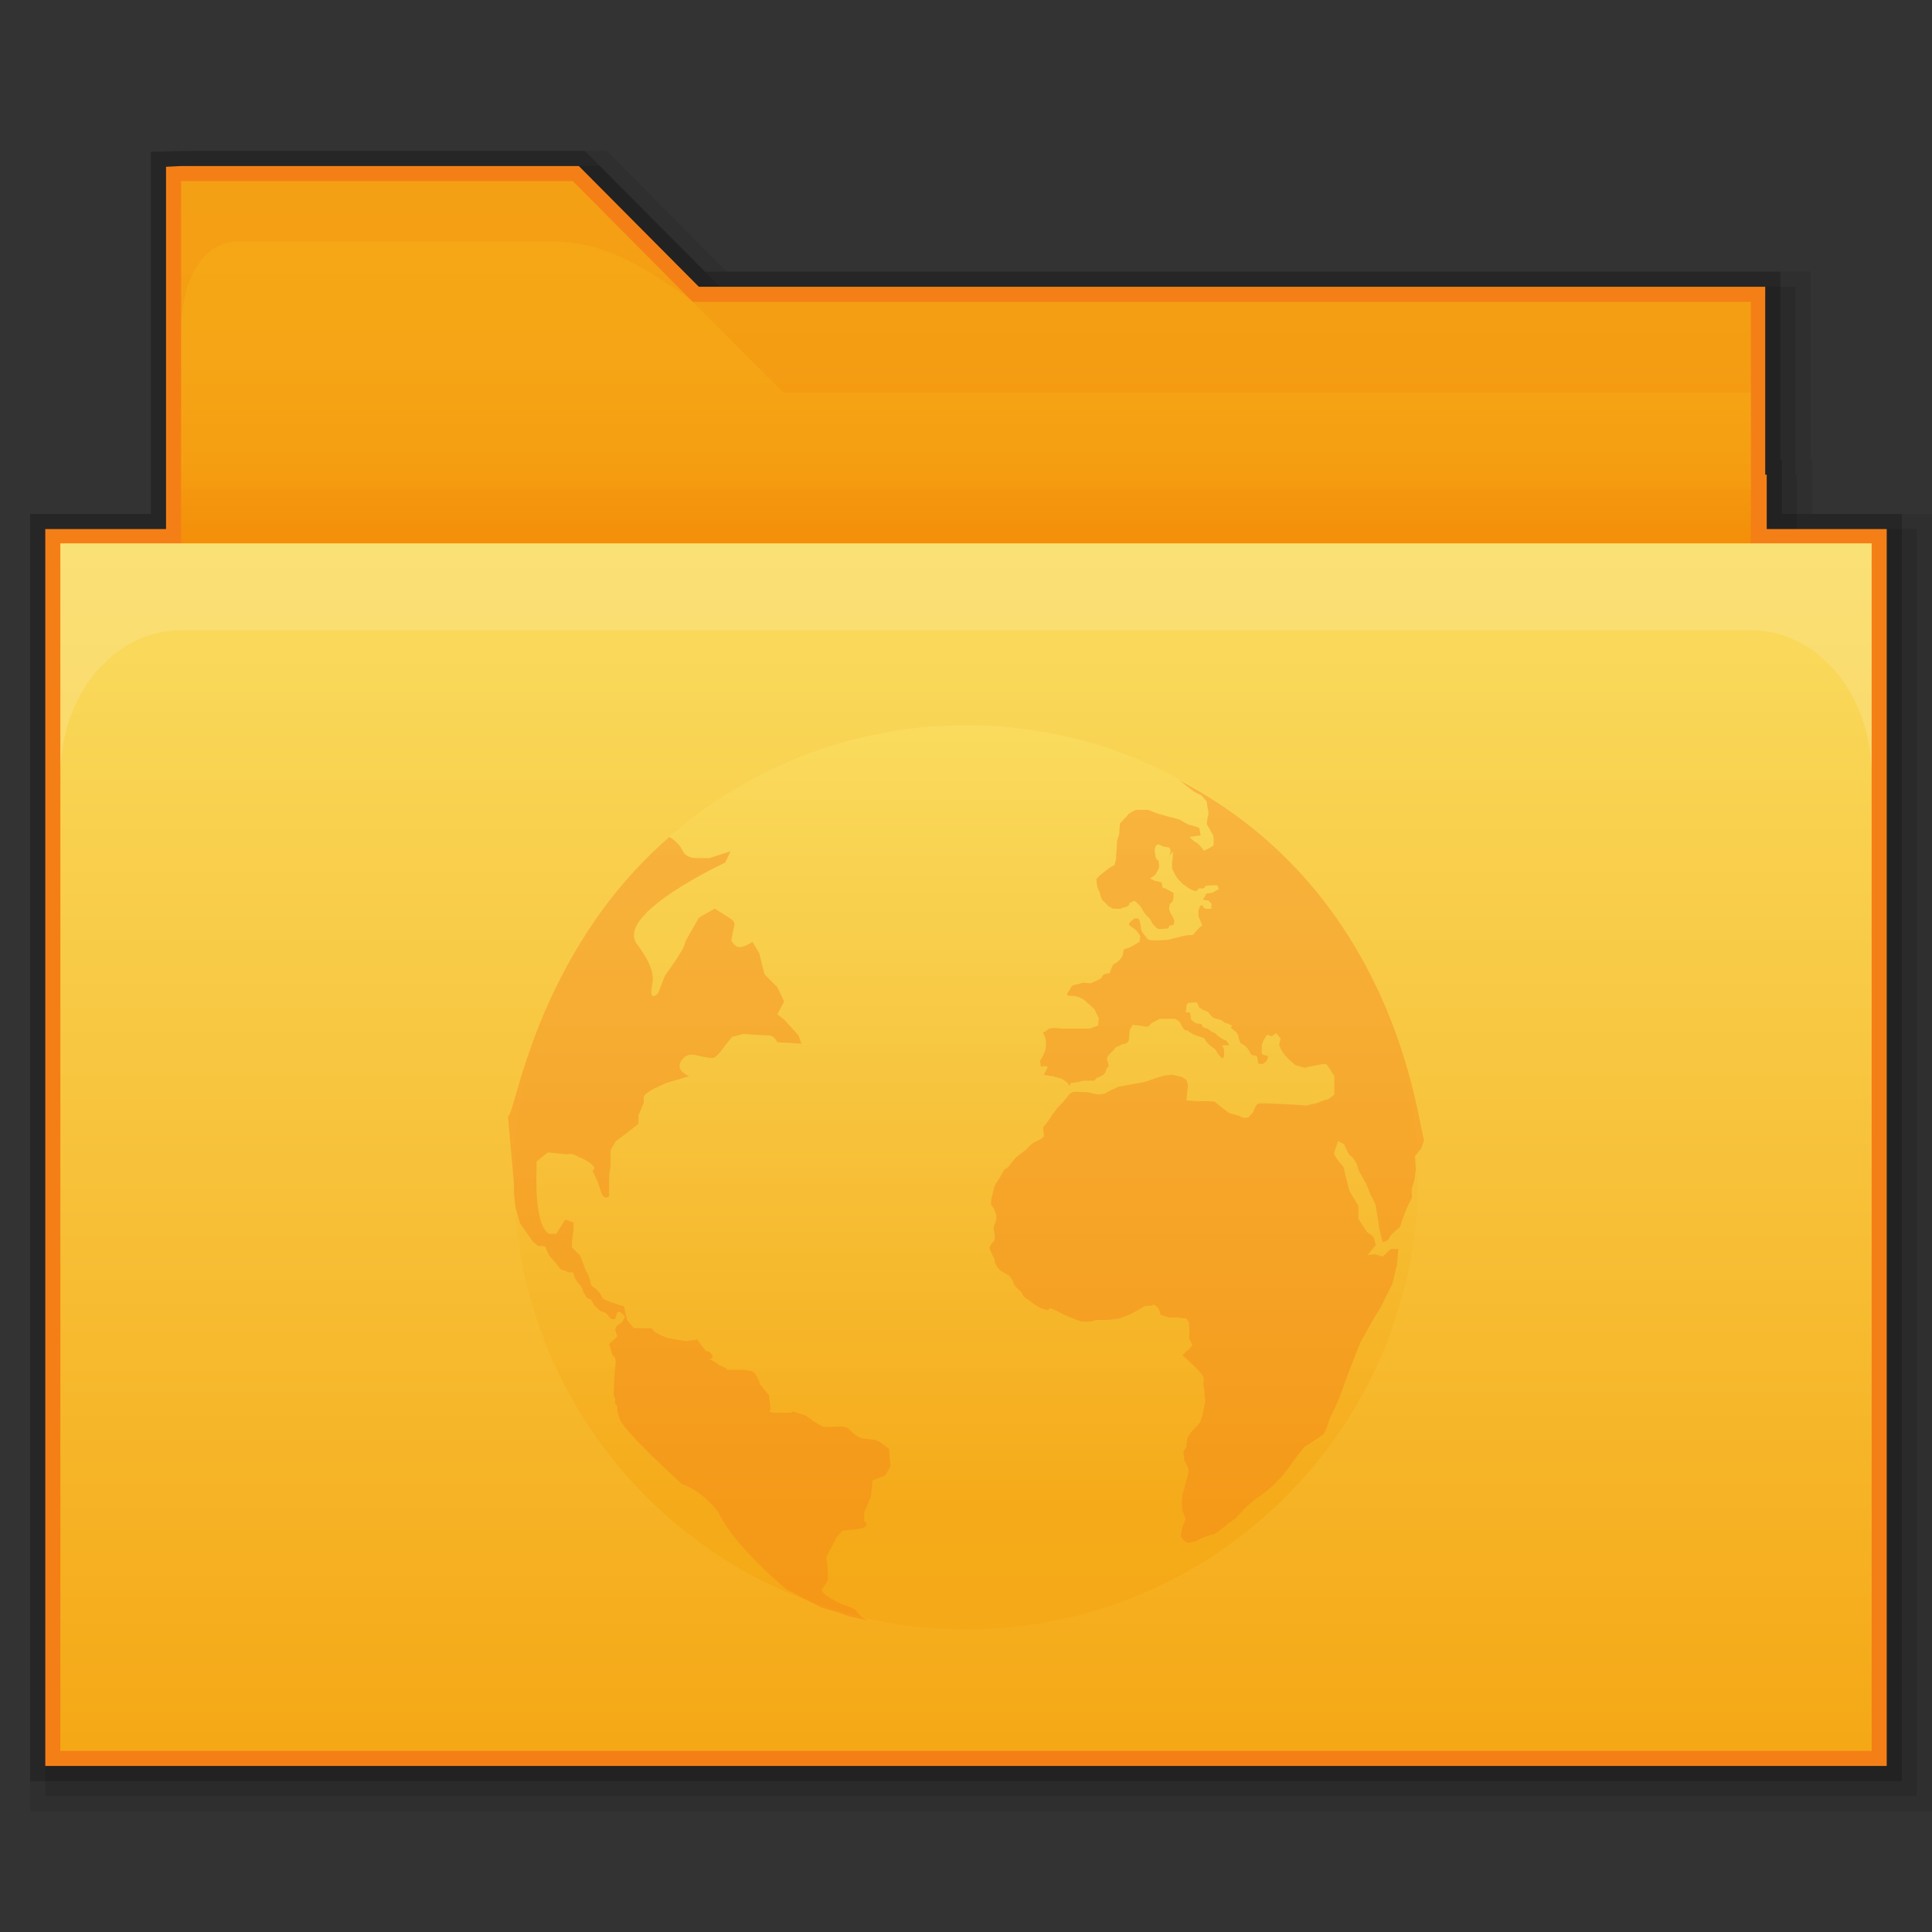 <?xml version="1.0" encoding="utf-8"?>
<!-- Generator: Adobe Illustrator 17.1.0, SVG Export Plug-In . SVG Version: 6.00 Build 0)  -->
<!DOCTYPE svg PUBLIC "-//W3C//DTD SVG 1.1//EN" "http://www.w3.org/Graphics/SVG/1.1/DTD/svg11.dtd">
<svg version="1.1"
	 id="svg2" xmlns:dc="http://purl.org/dc/elements/1.1/" xmlns:cc="http://creativecommons.org/ns#" xmlns:rdf="http://www.w3.org/1999/02/22-rdf-syntax-ns#" xmlns:svg="http://www.w3.org/2000/svg" xmlns:sodipodi="http://sodipodi.sourceforge.net/DTD/sodipodi-0.dtd" xmlns:inkscape="http://www.inkscape.org/namespaces/inkscape" inkscape:export-filename="/media/Data/Main/Visuals/Icons/Numix/Desktop/repos/numix-wiki/Gjorgi/Numix-folders/48/New/folder-144.png" inkscape:version="0.48.4 r9939" sodipodi:docname="user-home.svg" inkscape:export-xdpi="270" inkscape:export-ydpi="270"
	 xmlns="http://www.w3.org/2000/svg" xmlns:xlink="http://www.w3.org/1999/xlink" x="0px" y="0px" width="256px" height="256px"
	 viewBox="0 0 256 256" enable-background="new 0 0 256 256" xml:space="preserve">
<rect x="0" y="0" width="256" height="256" fill="#333333" stroke="none"/>
<sodipodi:namedview  id="base" pagecolor="#ffffff" inkscape:zoom="5.6530318" borderopacity="1.0" bordercolor="#666666" showgrid="true" showguides="true" inkscape:cy="21.321632" inkscape:cx="35.66124" inkscape:window-maximized="1" inkscape:guide-bbox="true" inkscape:pageshadow="2" inkscape:document-units="px" inkscape:pageopacity="0.0" inkscape:window-y="28" inkscape:window-width="1920" inkscape:window-height="1023" inkscape:window-x="0" inkscape:current-layer="layer1">
	<inkscape:grid  type="xygrid" visible="true" enabled="true" id="grid2985" empspacing="5" snapvisiblegridlinesonly="true">
		</inkscape:grid>
</sodipodi:namedview>
<polygon opacity="0.1" enable-background="new    " points="6,238 6,70.1 22,70.1 22,22.1 25.9,22 79.5,22 95.4,38 237.9,38 
	237.9,62.9 238.1,62.9 238.1,70.1 254,70.1 254,106.8 254,106.8 254,238 "/>
<polygon opacity="8.000000e-002" enable-background="new    " points="4,240 4,68.1 20,68.1 20,20.2 25.9,20 80.4,20 96.3,36 
	239.9,36 239.9,60.9 240.1,60.9 240.1,68.1 256,68.1 256,108.8 256,108.8 256,240 "/>
<polygon opacity="0.2" enable-background="new    " points="4,236 4,68.1 20,68.1 20,20.1 23.9,20 77.5,20 93.4,36 235.9,36 
	235.9,60.9 236.1,60.9 236.1,68.1 252,68.1 252,104.8 252,104.8 252,236 "/>
<polygon fill="#F57F17" points="6,234 6,70.1 22,70.1 22,22.1 24,22 76.7,22 92.6,38 233.9,38 233.9,62.9 234.1,62.9 234.1,70.1 
	250,70.1 250,102.8 250,102.8 250,234 "/>
<g>
	
		<linearGradient id="SVGID_1_" gradientUnits="userSpaceOnUse" x1="128" y1="-82.01" x2="128" y2="-22" gradientTransform="matrix(1 0 0 -1 0 2)">
		<stop  offset="0" style="stop-color:#F57C00"/>
		<stop  offset="0.164" style="stop-color:#F58F09"/>
		<stop  offset="0.36" style="stop-color:#F59D11"/>
		<stop  offset="0.598" style="stop-color:#F5A515"/>
		<stop  offset="0.995" style="stop-color:#F5A816"/>
	</linearGradient>
	<path fill="url(#SVGID_1_)" d="M232,40H91.8L75.9,24H24v16v16v20c0,4.4,3.8,8,8,8h192c4.2,0,8,0.4,8-4C232,72.1,232,40,232,40z"/>
	
		<linearGradient id="rect2990_1_" gradientUnits="userSpaceOnUse" x1="128" y1="-70" x2="128" y2="-230" gradientTransform="matrix(1 0 0 -1 0 2)">
		<stop  offset="0" style="stop-color:#FADD60"/>
		<stop  offset="0.995" style="stop-color:#F5A816"/>
	</linearGradient>
	<polyline id="rect2990_2_" fill="url(#rect2990_1_)" points="248,72 248,232 8,232 8,72 	"/>
	<path id="rect3004_1_" inkscape:connector-curvature="0" opacity="0.25" fill="#FDEFBA" enable-background="new    " d="M8,72v30.7
		c0-10.6,7.1-19.2,16-19.2h208c8.9,0,16,8.6,16,19.2V72H8z"/>
	<path id="path3801_1_" inkscape:connector-curvature="0" opacity="0.1" fill="#E65100" enable-background="new    " d="M24,24
		c0,0,0,4,0,12v8c0-8,3.6-12,7.3-12h41.5c2.8,0,6.5,0.1,13,3.9c1.8,1.1,3.8,2.4,6,4.1L75.9,24H24z"/>
	<polygon opacity="0.1" fill="#E65100" enable-background="new    " points="91.8,40 232,40 232,52 103.8,52 	"/>
	<rect x="24" y="64.9" opacity="5.000000e-002" fill="#E65100" enable-background="new    " width="208.1" height="7.1"/>
</g>
<linearGradient id="SVGID_2_" gradientUnits="userSpaceOnUse" x1="127.998" y1="96.144" x2="127.998" y2="215.856">
	<stop  offset="0" style="stop-color:#FADD60"/>
	<stop  offset="0.866" style="stop-color:#F5A816"/>
</linearGradient>
<path opacity="0.78" fill="url(#SVGID_2_)" d="M187.9,156c0,33-26.8,59.9-59.9,59.9S68.1,189,68.1,156S95,96.1,128,96.1
	S187.9,123,187.9,156z"/>
<path fill="#F57F17" fill-opacity="0.39" d="M88.7,110.9c0,0,1.2,0.7,1.7,1.7c0.4,1.1,1.7,1.1,1.7,1.1h1.9l2.8-0.9l-0.7,1.5
	c0,0-14.7,6.8-11.7,10.8c3,4,1.9,5.1,1.9,6.3c0,1.2,0.9,0.2,0.9,0.2l0.9-2.3l1.2-1.7l1.2-1.9l0.4-1.1l1.7-3l2.1-1.2l1.9,1.2
	c0,0,0.9,0.4,0.7,1.1s-0.4,1.9-0.4,1.9s0.4,0.9,1.1,0.9s1.7-0.7,1.7-0.7l0.9,1.5l0.7,2.8l1.7,1.7l0.9,1.9l-0.9,1.7l0.9,0.7l1.9,2.1
	l0.4,1.1l-3.2-0.2c0,0-0.4-0.9-1.1-0.9s-3.4-0.2-3.4-0.2l-1.5,0.4l-0.9,1.1c0,0-1.1,1.7-1.7,1.7s-2.3-0.4-2.3-0.4s-1.2-0.4-1.9,0.9
	c-0.7,1.2,1.1,1.9,1.1,1.9l-3,0.9l-0.9,0.4c0,0-2.1,0.9-2.1,1.5c0,0.7,0,0.7,0,0.7l-0.7,1.7v1.1l-1.5,1.2l-1.5,1.1l-0.7,1.2v2.1
	c0,0-0.2,1.1-0.2,1.7s0,2.3,0,2.3s-0.7,0.7-1.1-0.7c-0.4-1.2-0.4-1.2-0.4-1.2l-0.7-1.5c0,0,0.7-0.2-0.2-0.9
	c-0.9-0.7-1.7-0.9-1.7-0.9s-0.4-0.4-1.2-0.4s1.1,0.2-0.9,0c-1.9-0.2-1.9-0.2-1.9-0.2l-1.5,1.2v1.1c0,0-0.4,7.5,1.7,8.5h0.9l1.2-1.9
	l1.1,0.4v0.9l-0.2,1.5v0.9l1.1,1.1l0.7,1.9c0.9,1.5,0.4,1.9,1.1,2.3c0.7,0.4,1.2,1.5,1.2,1.5l0.9,0.4c0,0,0.7,0.2,1.2,0.4
	c0.7,0.2,0.7,0.2,0.7,0.2l0.2,1l0.2,0.8l0.9,1.1c0,0-0.7,0,0.9,0s1.5,0,1.5,0s0,0.4,1.1,0.9c1.1,0.4,0.2,0.2,1.1,0.4
	c0.9,0.2,2.3,0.4,2.3,0.4c1.5-0.2,1.5-0.2,1.5-0.2l1.1,1.5c0,0,0.7,0,0.9,0.7c0.2,0.7-1.1,0,0.2,0.7c1.2,0.7,0,0.2,1.2,0.7
	c1.2,0.5-0.4,0.4,1.2,0.4s1.9,0,2.6,0.2s1.1,1.7,1.1,1.7c1.2,1.5,1.2,1.5,1.2,1.5l0.2,1.9c0,0-0.7,0.4,0.9,0.4s0.4,0,1.5,0
	s-0.2-0.4,1.1,0c1.2,0.4,1.2,0.4,1.2,0.4s1.9,1.5,2.6,1.5s1.9-0.2,2.6,0c0.7,0.2,1.1,1.2,2.3,1.5c1.2,0.2,1.7,0,2.6,0.7
	c0.9,0.7,0.9,0.7,0.9,0.7l0.2,2.3l-0.7,1.2l-1.7,0.7l-0.2,2.1l-0.9,2.1v1.1c0,0,1.1,0.9-0.9,1.1c-1.9,0.2-1.9,0.2-1.9,0.2l-0.9,0.9
	c0,0,0,0.2-0.4,0.9c-0.4,0.7-0.9,1.7-0.9,1.7l0.2,1.9v1.2l-0.7,1.1c0,0-0.6,0.3,1.1,1.3c1.7,1.1,3.1,1.1,3.4,1.7
	c0.4,0.7,1.4,1.2,1.4,1.2l-2.3-0.5l-1.4-0.5l-2.4-0.7l-4.6-2.4c0,0-6.9-5.7-9-10.2c0,0-1.8-2.7-4.9-3.8c0,0-7.6-6.9-8.2-8.6
	l-0.3-1.1v-0.6l-0.3-0.3v-0.7l-0.2-0.5l0.1-2.1l0.1-1.4l0.1-0.8l-0.1-0.6c0,0-0.4-0.4-0.4-0.5s-0.3-1-0.3-1l-0.1-0.3l1.1-1l-0.3-0.9
	l0.2-0.5l0.7-0.5c0,0,0.4-0.6,0.4-0.7c0-0.2-0.7-0.7-0.7-0.7l-0.3,0.1l-0.3,0.9h-0.4c0,0-0.4-0.2-0.4-0.3s-0.4-0.5-0.4-0.5l-0.5-0.2
	c0,0-0.4-0.1-0.5-0.3c-0.1-0.2-0.6-0.5-0.6-0.6s-0.4-0.7-0.4-0.7l-0.5-0.2c0,0-0.6-0.9-0.6-1.1c0-0.1-0.3-0.6-0.3-0.6
	s-0.7-0.8-0.7-0.9s-0.3-0.8-0.3-0.8h-0.5l-1.1-0.4l-0.7-0.9l-0.8-0.9c0,0-0.4-0.7-0.4-0.9c0-0.2-0.3-0.4-0.3-0.4h-0.5h-0.3l-0.7-0.6
	l-1.7-2.4l-0.3-1.1l-0.3-1.1l-0.2-1.9v-1.2l-0.8-8.9C68.2,148.4,70.8,126.4,88.7,110.9z"/>
<path fill="#F57F17" fill-opacity="0.39" d="M156.3,103.4l1.9,1.5l1,0.5l0.7,0.8l0.1,0.8c0,0,0.2,0.8,0.1,1
	c-0.1,0.2-0.2,1.2-0.2,1.2s0.9,1.5,0.9,1.7c0,0.2,0.1,1.1-0.1,1.2c-0.2,0.1-1.2,0.8-1.3,0.5c-0.1-0.3-0.8-1-1-1
	c-0.2-0.1-0.8-0.7-0.8-0.7l1.5-0.2l-0.2-1c0,0-1.1-0.4-1.3-0.4c-0.3-0.1-1.3-0.7-1.3-0.7l-1.1-0.3c0,0-1.9-0.5-2.1-0.6
	c-0.2-0.1-1-0.4-1-0.4h-1.6c0,0-0.8,0.4-1,0.6c-0.1,0.2-1.1,1.2-1.1,1.2s-0.1,1.2-0.1,1.4c0,0.2-0.3,0.7-0.3,1.2
	c0,0.6-0.1,1.3-0.1,1.5s0,0.5,0,0.5l-0.2,0.9l-0.7,0.4l-0.9,0.7c0,0-0.8,0.6-0.8,0.8c0,0.2,0,1,0.3,1.5c0.3,0.6,0.2,1.1,0.6,1.4
	c0.4,0.3,0.6,0.7,0.9,0.8c0.3,0.1,0.1,0.2,0.6,0.2c0.4,0,0.8,0.1,1-0.1c0.2-0.1,0.7-0.1,0.9-0.4c0.2-0.3-0.2-0.1,0.2-0.3
	c0.4-0.1,0.4-0.4,0.7-0.1c0.4,0.3,0.7,0.7,0.8,0.9c0.1,0.2,0.4,0.7,0.7,1c0.4,0.2,0.7,1,0.7,1l0.6,0.6c0,0,0.1,0.1,0.5,0.1
	s1-0.1,1-0.1l0.2-0.4c0,0,0.4,0.1,0.5-0.1c0.1-0.2,0.1-0.5,0.1-0.5s-0.2-0.6-0.4-0.8c-0.1-0.2-0.3-0.7-0.3-0.7l0.1-0.7l0.4-0.4
	l0.1-0.5v-0.6l-0.4-0.2l-0.7-0.4c0,0-0.4,0.1-0.4-0.4c-0.1-0.4-0.1-0.4-0.1-0.4l-0.9-0.2l-0.6-0.3l0.7-0.5c0.4-0.7,0.5-0.9,0.5-1.1
	s-0.1-0.8-0.1-0.8s-0.4-0.1-0.4-0.6c-0.1-0.5-0.1-0.8-0.1-0.8l0.1-0.4c0,0,0.1-0.3,0.4-0.3c0.2,0,0.6,0.3,0.8,0.3s0.6,0.1,0.6,0.1
	s0.2,0.1,0.2,0.4c0,0.2-0.1,0.7-0.1,0.7l0.4-0.6v0.7l-0.1,0.8v0.8l0.4,0.8l0.4,0.6c0,0,0.5,0.5,0.7,0.7c0.2,0.1,0.7,0.5,0.7,0.5
	l0.6,0.3l0.4,0.1l0.4-0.4c0,0,0.7,0.1,0.7-0.1c0.1-0.2,0.1-0.2,0.1-0.2s0.8-0.1,1-0.1c0.2,0,0.6,0,0.6,0s0.3,0.6,0.1,0.6
	c-0.2,0-0.3,0.2-0.8,0.4c-0.5,0.1-0.7,0-0.8,0.2c-0.1,0.2-0.4,0.7-0.4,0.7l0.4,0.1l0.3,0l0.4,0.4c0,0,0.1,0.1,0,0.4
	c-0.1,0.3,0.4,0.2-0.1,0.3c-0.6,0.1-0.9-0.1-0.9-0.1s-0.1-0.5-0.4-0.3c-0.2,0.2-0.3,0.7-0.3,0.7v0.7l0.4,1c0,0,0.2,0.2,0,0.3
	c-0.2,0.1-0.9,0.9-0.9,0.9s-0.1,0.3-0.4,0.3c-0.2,0-0.5,0-1,0.1c-0.4,0.1-0.4,0.1-0.8,0.2c-0.4,0.1-0.7,0.2-1.2,0.3s-1.6,0.1-2,0.1
	s-0.5,0-0.7-0.1c-0.2-0.1-0.1,0-0.4-0.4c-0.3-0.4-0.6-0.7-0.6-1c0-0.2,0-0.3-0.1-0.7c-0.1-0.4-0.1-0.7-0.4-0.7c-0.4,0-0.4,0-0.4,0
	s-0.8,0.6-0.7,0.8c0.1,0.2-0.1,0,0.6,0.5c0.7,0.5,0.9,1.1,0.9,1.1l-0.1,0.7l-1.2,0.7l-0.9,0.3l-0.1,0.6c0,0,0,0.2-0.2,0.5
	c-0.2,0.3-0.7,0.7-0.7,0.7s-0.4,0.1-0.5,0.4c-0.1,0.2-0.4,1-0.4,1s-0.4-0.1-0.8,0.2c-0.4,0.3,0.1,0.3-0.8,0.7
	c-0.9,0.4-0.9,0.4-0.9,0.4l-1-0.1l-0.6,0.2c0,0-0.8,0.1-0.9,0.3c-0.1,0.2-0.5,0.8-0.5,0.8s-0.2,0.4,0,0.4c0.2,0.1,0.5,0,1,0.1
	c0.4,0.1,0.5,0.1,0.8,0.3c0.3,0.1,0.6,0.4,0.6,0.4l1.1,1l0.6,1.2l-0.1,1l-1.1,0.4c0,0-0.7,0-1,0c-0.2,0-0.1,0-1.2,0
	c-1.1,0-1.3,0-1.5,0c-0.2,0-1-0.1-1-0.1l-0.7,0.1l-0.5,0.4l-0.3,0.1c0,0,0.4,0.9,0.4,1.1s0,0.7,0,0.7l-0.1,0.6l-0.3,0.7l-0.4,0.7
	l0.1,0.4c0,0-0.1,0.3,0.1,0.3c0.2,0,0.8-0.1,0.8,0.1c0,0.2-0.5,1-0.5,1l1,0.2c0,0-0.1-0.1,0.5,0.1c0.6,0.1,1,0.3,1,0.3l0.7,0.5
	l0.2,0.4l0.2-0.4c0,0,1.1-0.1,1.2-0.2c0.2-0.1,0.7-0.1,0.7-0.1h0.9c0,0,0.2,0.1,0.4-0.1c0.1-0.2,0.1-0.2,0.1-0.2s1-0.4,1.1-0.6
	c0.2-0.1,0.3-0.7,0.3-0.7s0.3-0.2,0.3-0.4c0-0.2-0.2-0.7-0.2-0.7v-0.4l0.3-0.4c0,0,0.1-0.1,0.4-0.4c0.3-0.3,0.3-0.3,0.3-0.3
	s-0.1-0.1,0.3-0.3c0.4-0.1,0.7-0.4,0.9-0.4c0.2,0-0.2,0.2,0.2,0c0.4-0.2,0.5-0.4,0.5-0.7c0-0.2,0.1-1.2,0.1-1.2l0.4-0.6l1,0.1
	l0.5,0.1c0,0,0.6,0.1,0.7-0.1c0.1-0.2,0.4-0.4,0.4-0.4l0.8-0.4c0,0-0.1-0.1,0.3-0.1s1,0,1.2,0c0.2,0,0.7,0,0.7,0s0.4,0.2,0.6,0.4
	c0.1,0.2,0.4,0.7,0.4,0.7l0.3,0.4h0.3c0.4,0.3,0.6,0.5,1.2,0.7c0.7,0.2,1.1,0.4,1.1,0.4s0.2,0.4,0.4,0.6c0.2,0.2,0.4,0.4,0.7,0.6
	c0.2,0.1,0.4,0.3,0.5,0.5c0.1,0.2,0.4,0.6,0.4,0.6l0.4,0.4l0.2-0.4v-0.7l-0.1-0.4c0,0-0.4-0.3,0.1-0.3c0.4,0,0.7,0,0.7,0l-0.4-0.6
	l-0.5-0.2l-0.7-0.5l-0.3-0.3l-0.3-0.1l-0.3-0.2l-0.4-0.3c0,0-0.7-0.1-0.7-0.4c-0.1-0.2-0.1-0.2-0.1-0.2l-0.7-0.1
	c0,0-0.7-0.4-0.7-0.6s-0.1-0.8-0.1-0.8l-0.6-0.1c0,0,0.1-0.4,0.1-0.7c0-0.2,0.2-0.5,0.2-0.5l1.2-0.1l0.3,0.7l0.5,0.3l0.7,0.3
	l0.3,0.4l0.3,0.3c0,0,0.1,0.1,0.5,0.2c0.4,0.1,0.7,0.2,0.7,0.2s0.4,0.4,0.7,0.4c0.3,0.1,0.4,0.2,0.7,0.3c-0.2,0.2-0.2,0.2-0.2,0.2
	s0.1,0.2,0.4,0.4s0.6,0.6,0.6,0.8s0.2,0.9,0.4,1c0.2,0.1,0.3,0.1,0.7,0.5s0.4,0.8,0.7,1c0.4,0.1,0.7,0,0.7,0.4
	c0.1,0.4,0.1,0.7,0.1,0.7s0.3,0.1,0.5,0.1s0.6-0.4,0.6-0.4s0.4-0.6,0.1-0.7c-0.2-0.1-0.7-0.1-0.7-0.3s0-1.2,0-1.2l0.3-0.7l0.4-0.6
	l0.6,0.2l0.6-0.4l0.6,0.7l-0.2,0.8c0,0,0.1,0.5,0.4,0.9c0.2,0.4,0.7,0.9,0.7,0.9l1,0.9l1.3,0.4l0.3-0.1l2-0.4c0,0,0.3,0,0.5,0
	c0.2,0,1.1,1.6,1.1,1.6s0,0.7,0,1.1c0,0.4,0,1.3,0,1.3s-0.7,0.7-1,0.7c-0.3,0-1.1,0.4-1.1,0.4l-1.6,0.4l-1.1-0.1l-1.9-0.1
	c0,0-1.9-0.1-2.1-0.1c-0.2,0-0.9,0-1.1,0s-0.5,0.2-0.7,0.8c-0.2,0.6-0.6,0.8-0.6,0.8s0,0.3-0.4,0.3s-0.4,0.1-0.7-0.1
	c-0.3-0.2-1.6-0.5-1.6-0.5l-1.2-0.9l-0.7-0.6l-0.7-0.1h-1.9l-1.2-0.1l0.2-2l0.2,0.6l-0.4-1.3l-0.6-0.4l-1.3-0.3l-0.9,0.1l-1.1,0.3
	l-1.1,0.4l-0.7,0.2l-3.3,0.6l-1.1,0.5c0,0-0.5,0.3-0.7,0.4c-0.2,0.1-1,0.1-1,0.1s-0.6-0.1-0.9-0.2c-0.3-0.1-1-0.1-1.2-0.1
	c-0.3,0-0.9-0.1-1.1,0c-0.2,0.1-0.4,0.1-0.6,0.4s-0.9,1.1-0.9,1.1s-0.4,0.4-0.6,0.6c-0.1,0.2-0.6,0.8-0.6,0.8l-0.8,1.2l-0.5,0.6
	l0.1,0.7v0.5c0,0-0.3,0.3-0.5,0.4c-0.2,0.1-0.6,0.3-0.6,0.3s-0.3,0.1-0.6,0.4c-0.3,0.2-0.3,0.3-0.5,0.5c-0.2,0.2-0.9,0.7-0.9,0.7
	s-0.4,0.3-0.7,0.6c-0.2,0.3-0.6,0.7-0.7,0.9c-0.1,0.2-0.4,0.4-0.6,0.5c-0.2,0.1-0.6,0.9-0.7,1.1c-0.1,0.2-0.7,1.1-0.7,1.1l-0.4,1.6
	l-0.1,0.8c0,0,0.1,0.3,0.3,0.5c0.2,0.2,0.4,1,0.4,1v0.7c0,0-0.2,0.6-0.3,0.8s0.1,1.1,0.1,1.1v0.6c0,0,0,0.2-0.3,0.5
	c-0.3,0.3-0.4,0.7-0.4,0.7l0.4,0.9l0.3,0.6v0.4l0.4,0.7c0,0,0.2,0.2,0.4,0.4c0.2,0.1,0.3,0.1,0.7,0.4c0.4,0.2,0.4,0.2,0.4,0.2
	s0.6,0.7,0.6,1c0,0.2,0.4,0.6,0.4,0.6l0.7,0.7c0,0,0.1,0.4,0.5,0.7s0.8,0.5,1,0.7c0.2,0.1,0.8,0.6,1.2,0.7c0.4,0.1,0.6,0.2,0.8,0.2
	c0.2,0-0.3-0.6,1.1,0.1c1.3,0.7,2.2,1,2.2,1l1,0.4c0,0,1.5,0.1,1.7-0.1c0.2-0.1,0.5-0.1,0.7-0.1s0.7,0,1.1,0c0.4,0,1.7-0.2,1.7-0.2
	l1.5-0.6c0,0,0.5-0.3,0.7-0.4c0.2-0.1,0.8-0.5,1-0.6c0.2-0.1,1.1-0.1,1.1-0.1s0-0.3,0.4,0c0.4,0.3,0.4,0.4,0.5,0.6
	c0.1,0.2,0.1,0.7,0.4,0.7c0.3,0.1,1,0.3,1,0.3s1-0.1,1.2,0c0.3,0.1,1,0.1,1,0.1l0.3,0.4l0.1,0.9v0.8c0,0-0.1,0.3,0,0.6
	s0.4,0.8,0.4,0.8s-0.4,0.6-0.6,0.7c-0.2,0.1-0.7,0.7-0.7,0.7l1.3,1.2l0.8,0.8l0.6,0.7c0,0,0.1,0.3,0.1,0.5c0,0.2-0.1,0.7,0,1
	c0.1,0.2,0.1,1,0.1,1s0.1,0.6,0.1,0.8c0,0.2-0.2,1.1-0.2,1.1l-0.1,0.7l-0.4,1.1l-0.5,0.6l-0.7,0.7l-0.5,0.8l-0.1,1.1l-0.4,0.7
	c0,0,0.1,0.6,0.1,0.9s0.6,1.3,0.6,1.3l-0.1,0.9c0,0-0.4,1.2-0.4,1.5c0,0.3-0.3,0.7-0.3,1c0,0.2-0.1,1.1-0.1,1.1l0.1,1.1l0.4,1.1
	l-0.4,1c0,0-0.2,0.8-0.2,1.2c0,0.4,0.7,0.9,0.9,0.9s1.1-0.1,1.4-0.4c0.4-0.2,1.3-0.5,1.5-0.6s0.4,0.1,1-0.4c0.6-0.4,1.4-1.1,1.4-1.1
	s0.7-0.5,1-0.7c0.2-0.2,1.1-1.2,1.1-1.2s0.7-0.7,1.1-1c0.5-0.3,0-0.1,0.5-0.4s2-1.5,2-1.5l1.5-1.5c0,0,1.3-1.7,1.5-2
	c0.2-0.3,1.4-1.9,1.6-2c0.2-0.1,1.9-1.2,2.3-1.5c0.4-0.3,0.9-2.3,1.1-2.6c0.2-0.2,1.2-2.6,1.2-2.6l1-2.8l1.6-4.1l1.6-2.9
	c0,0,0.7-1.2,1-1.6c0.2-0.4,1.7-3.4,1.7-3.4l0.6-2.5l0.2-2.1h-1l-1.1,1l-1-0.3l-1,0.1l1.1-1.3l-0.3-1.1l-0.9-0.7l-1.1-1.7v-1.7
	l-1.2-2l-0.8-3.2c0,0-1.4-1.5-1.2-1.9c0.1-0.4,0.5-1.5,0.5-1.5l0.8,0.4c0,0,0.6,1.5,0.9,1.6c0.3,0.1,0.7,0.9,0.8,1.1
	c0.1,0.2,0.2,0.9,0.4,1.1c0.1,0.2,0.8,1.4,0.8,1.4s0.5,1.2,0.6,1.5c0.1,0.2,0.6,1,0.7,1.5c0.1,0.6,0.4,2.4,0.4,2.6
	c0,0.2,0.5,2.2,0.5,2.2s0.7-0.2,0.8-0.4c0.1-0.2,0.1-0.3,0.3-0.5c0.1-0.2,1.2-1.1,1.2-1.1l0.5-1.5c0,0,0.3-0.7,0.4-1
	s0.7-1.3,0.7-1.5c0-0.2-0.1-1,0-1.2c0.1-0.2,0.4-1.3,0.4-1.5c0-0.2,0.1-1,0.1-1l-0.1-1.7l0.8-1l0.4-1.1
	C187.8,148.5,185,118.5,156.3,103.4z"/>
</svg>
